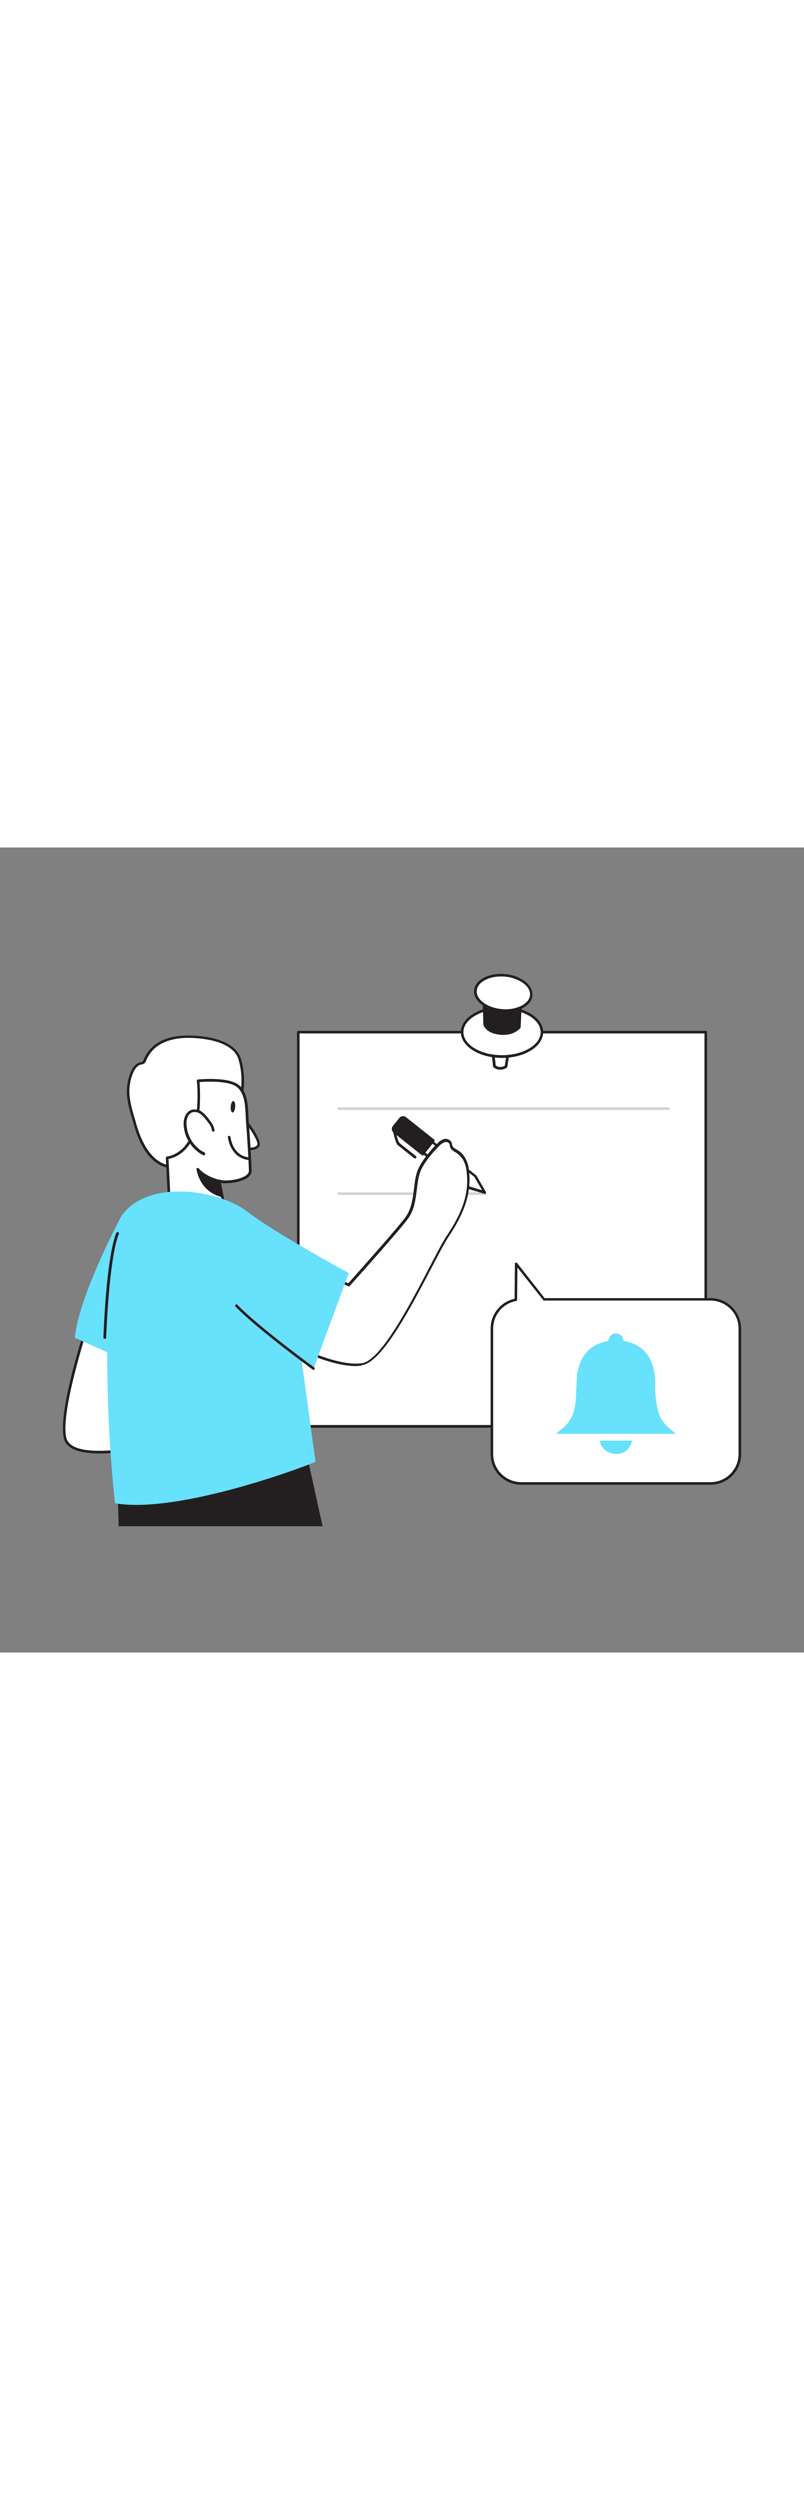<svg version="1.1" id="Layer_1" xmlns="http://www.w3.org/2000/svg" xmlns:xlink="http://www.w3.org/1999/xlink" x="0px" y="0px" viewBox="0 0 500 500" style="width: 161px;" xml:space="preserve" data-imageid="reminder-note-39" imageName="Reminder Note" class="illustrations_image">
<rect x="0" y="0" width="500" height="500" fill="#808080" stroke="none"/>
<style type="text/css">
	.st0_reminder-note-39{fill:#FFFFFF;}
	.st1_reminder-note-39{fill:#231F20;}
	.st2_reminder-note-39{fill:#D1D3D4;}
	.st3_reminder-note-39{fill:#68E1FD;}
</style>
<g id="Note_reminder-note-39">
	<rect x="185.5" y="114.7" class="st0_reminder-note-39" width="253.4" height="244.8"/>
	<path class="st1_reminder-note-39" d="M438.9,360.4H185.5c-0.5,0-0.8-0.4-0.8-0.8l0,0V114.7c0-0.5,0.4-0.8,0.8-0.8l0,0h253.4c0.5,0,0.8,0.4,0.8,0.8&#10;&#9;&#9;v0v244.9C439.7,360,439.3,360.4,438.9,360.4L438.9,360.4z M186.3,358.7h251.8V115.5H186.3V358.7z"/>
</g>
<g id="Line_of_Text_reminder-note-39">
	<path class="st2_reminder-note-39" d="M415.8,163H210.5c-0.5,0-0.8-0.4-0.8-0.8c0-0.5,0.4-0.8,0.8-0.8h205.3c0.5,0,0.8,0.4,0.8,0.8&#10;&#9;&#9;C416.6,162.6,416.3,163,415.8,163z"/>
	<path class="st2_reminder-note-39" d="M301.5,215.8h-91c-0.5,0-0.8-0.4-0.8-0.8c0-0.5,0.4-0.8,0.8-0.8h91c0.5,0,0.8,0.4,0.8,0.8&#10;&#9;&#9;C302.3,215.4,301.9,215.8,301.5,215.8z"/>
</g>
<g id="Pin_reminder-note-39">
	<path class="st0_reminder-note-39" d="M316.2,126.6l-1.5,9.5c0,0-4,2.6-7.2-0.3l-1.1-10.2L316.2,126.6z"/>
	<path class="st1_reminder-note-39" d="M311,138c-1.5,0-2.9-0.5-4.1-1.5c-0.2-0.1-0.2-0.3-0.3-0.5l-1.1-10.2c0-0.2,0.1-0.5,0.2-0.7&#10;&#9;&#9;c0.2-0.2,0.4-0.3,0.7-0.2l9.8,0.9c0.2,0,0.4,0.1,0.6,0.3c0.1,0.2,0.2,0.4,0.2,0.6l-1.5,9.5c0,0.2-0.2,0.4-0.4,0.6&#10;&#9;&#9;C313.9,137.6,312.5,138,311,138z M308.3,135.4c2.2,1.7,4.8,0.6,5.6,0.2l1.3-8.3l-7.9-0.8L308.3,135.4z"/>
	<ellipse class="st0_reminder-note-39" cx="312.2" cy="114.7" rx="24.8" ry="15.1"/>
	<path class="st1_reminder-note-39" d="M312.2,130.7c-14.1,0-25.6-7.2-25.6-16s11.5-16,25.6-16s25.6,7.2,25.6,16S326.3,130.7,312.2,130.7z&#10;&#9;&#9; M312.2,100.4c-13.2,0-24,6.4-24,14.3s10.8,14.3,24,14.3s24-6.4,24-14.3S325.4,100.4,312.2,100.4z"/>
	<path class="st1_reminder-note-39" d="M323.7,94.7c0,0.3-0.7,17-0.7,17s-3.8,4.8-12.2,3.9s-9.5-5.6-9.5-5.6l-0.6-20L323.7,94.7z"/>
	<path class="st1_reminder-note-39" d="M313,116.4c-0.7,0-1.5,0-2.2-0.1c-8.9-1-10.1-6-10.2-6.2L300,89.9c0-0.3,0.1-0.5,0.3-0.7&#10;&#9;&#9;c0.2-0.2,0.5-0.2,0.7-0.2l22.9,4.8c0.4,0.1,0.7,0.4,0.6,0.8c0,0.3-0.6,15.3-0.7,17c0,0.2-0.1,0.3-0.2,0.5&#10;&#9;&#9;C323.5,112.3,320.2,116.4,313,116.4z M301.7,90.9l0.5,19c0,0,1.1,4,8.7,4.8c7,0.8,10.5-2.5,11.3-3.4c0.2-5,0.5-13.5,0.6-16&#10;&#9;&#9;L301.7,90.9z"/>
	
		<ellipse transform="matrix(8.367790e-02 -0.997 0.997 8.367790e-02 196.9 394.626)" class="st0_reminder-note-39" cx="313" cy="90.2" rx="10.9" ry="17.4"/>
	<path class="st1_reminder-note-39" d="M314.4,102.1c-0.8,0-1.6,0-2.4-0.1c-10-0.8-17.7-6.8-17.2-13.2l0,0c0.5-6.5,9.1-11,19.1-10.2&#10;&#9;&#9;c4.5,0.3,8.8,1.8,12.4,4.4c3.3,2.5,5,5.7,4.8,8.9s-2.5,6-6.2,7.9C321.7,101.3,318.1,102.1,314.4,102.1z M296.5,88.9&#10;&#9;&#9;c-0.5,5.6,6.6,10.7,15.7,11.5c4.1,0.4,8.3-0.3,12.1-2.1c3.2-1.7,5.1-4,5.3-6.6s-1.2-5.2-4.1-7.4c-3.4-2.4-7.4-3.8-11.6-4.1&#10;&#9;&#9;C304.8,79.4,297,83.3,296.5,88.9z"/>
</g>
<g id="Character_reminder-note-39">
	<polygon class="st0_reminder-note-39" points="258.7,174.8 295.6,204 296.6,205.8 301.5,214.2 292.1,211.4 290.2,210.9 253.3,181.7 &#9;"/>
	<path class="st1_reminder-note-39" d="M301.5,215.1c-0.1,0-0.2,0-0.2,0l-11.3-3.4c-0.1,0-0.2-0.1-0.3-0.1l-36.9-29.2c-0.4-0.3-0.4-0.8-0.1-1.1&#10;&#9;&#9;l5.4-6.8c0.1-0.2,0.3-0.3,0.5-0.3c0.2,0,0.4,0,0.6,0.2l36.9,29.2c0.1,0.1,0.2,0.1,0.2,0.2l5.9,10.2c0.2,0.4,0.1,0.9-0.3,1.1&#10;&#9;&#9;C301.8,215,301.6,215.1,301.5,215.1L301.5,215.1z M290.6,210.1l9.2,2.8l-4.8-8.3L258.9,176l-4.4,5.6L290.6,210.1z"/>
	<path class="st1_reminder-note-39" d="M244.4,174.2l5-6.3c0.5-0.6,1.3-0.7,1.9-0.2l0,0l18.2,14.4l0,0l-6.7,8.4l0,0l-18.2-14.4&#10;&#9;&#9;C244.1,175.6,244,174.8,244.4,174.2L244.4,174.2z"/>
	<path class="st1_reminder-note-39" d="M262.8,191.3c-0.2,0-0.4-0.1-0.5-0.2l-17.5-13.9c-0.6-0.5-1-1.2-1.1-2c-0.1-0.8,0.1-1.6,0.6-2.2l4-5&#10;&#9;&#9;c1-1.3,2.9-1.5,4.2-0.5l17.5,13.9c0.2,0.1,0.3,0.3,0.3,0.6c0,0.2,0,0.4-0.2,0.6l-6.7,8.4C263.3,191.2,263.1,191.3,262.8,191.3z&#10;&#9;&#9; M250.6,168.5h-0.2c-0.4,0-0.7,0.2-0.9,0.5l-4,5l0,0c-0.5,0.6-0.4,1.4,0.2,1.9l16.9,13.4l5.6-7.1l-16.9-13.4&#10;&#9;&#9;C251.2,168.6,250.9,168.5,250.6,168.5z M244.9,173.5L244.9,173.5z"/>
	<path class="st1_reminder-note-39" d="M258.1,193.2c-0.2,0-0.4-0.1-0.5-0.2c-0.4-0.3-9.1-7.2-10.3-8.2s-2.4-6.4-2.8-8c-0.1-0.5,0.2-0.9,0.6-1&#10;&#9;&#9;c0,0,0,0,0,0c0.5-0.1,0.9,0.2,1,0.6c0.6,3,1.7,6.6,2.3,7.1c0.9,0.8,7.1,5.7,10.2,8.1c0.4,0.3,0.4,0.8,0.1,1.2&#10;&#9;&#9;C258.6,193.1,258.3,193.2,258.1,193.2z"/>
	<path class="st0_reminder-note-39" d="M182.4,309.3c0,0,26.9,14.1,42.9,11.7c16.5-2.6,44-65.6,53.3-79.7c8.5-12.9,14.7-26.1,12.1-42&#10;&#9;&#9;c-0.7-4-2.6-7.9-6-10c-1.5-1-3.5-1.7-4.1-3.5c-0.2-0.6-0.2-1.3-0.5-1.9c-0.7-1.3-2.3-2-3.7-1.6c-1.4,0.4-2.7,1.3-3.7,2.4&#10;&#9;&#9;c-4.4,4.2-10.1,11.1-12.3,16.8c-0.7,2.2-1.3,4.4-1.5,6.7c-1.2,7.8-1.3,15.4-5.8,21.9s-36.3,42-36.3,42l-16.7-8"/>
	<path class="st1_reminder-note-39" d="M221.1,322.1c-16,0-38.1-11.5-39.1-12c-0.4-0.2-0.6-0.7-0.3-1.1c0,0,0,0,0,0c0.2-0.4,0.7-0.6,1.1-0.3&#10;&#9;&#9;c0,0,0,0,0,0c0.3,0.1,26.9,14,42.4,11.6c11.7-1.8,29.9-36.7,42-59.8c4.4-8.5,8.2-15.8,10.8-19.6c7.8-11.8,14.7-25,11.9-41.4&#10;&#9;&#9;c-0.7-4.2-2.8-7.6-5.6-9.5c-0.3-0.2-0.6-0.4-0.9-0.6c-1.4-0.8-2.9-1.7-3.5-3.4c-0.1-0.3-0.2-0.7-0.2-1c0-0.3-0.1-0.6-0.2-0.9&#10;&#9;&#9;c-0.6-1-1.7-1.4-2.8-1.1c-1.3,0.4-2.4,1.2-3.3,2.1c-4.2,4.1-10,10.9-12.1,16.5c-0.7,2.1-1.2,4.3-1.5,6.5c-0.2,1.5-0.4,3-0.6,4.5&#10;&#9;&#9;c-0.8,6.3-1.5,12.3-5.3,17.7c-4.4,6.4-35.1,40.6-36.4,42c-0.2,0.3-0.7,0.4-1,0.2l-16.7-7.9c-0.4-0.2-0.6-0.7-0.4-1.1&#10;&#9;&#9;c0.2-0.4,0.7-0.6,1.1-0.4l16.1,7.6c3.7-4.2,31.7-35.5,35.8-41.4c3.5-5.1,4.2-10.9,5-17c0.2-1.5,0.4-3,0.6-4.6&#10;&#9;&#9;c0.3-2.3,0.8-4.6,1.6-6.9c2.3-5.9,8.2-12.9,12.5-17.1c1.1-1.2,2.5-2.1,4-2.6c1.8-0.5,3.8,0.3,4.7,2.1c0.2,0.4,0.3,0.8,0.3,1.2&#10;&#9;&#9;c0,0.3,0.1,0.5,0.2,0.8c0.4,1.1,1.5,1.8,2.7,2.4c0.3,0.2,0.7,0.4,1,0.6c3.3,2.1,5.6,5.9,6.4,10.6c2.8,17.1-4.6,31.1-12.2,42.6&#10;&#9;&#9;c-2.5,3.7-6.3,11-10.7,19.4c-13,24.8-30.7,58.7-43.2,60.7C223.9,322,222.5,322.1,221.1,322.1z"/>
	<path class="st0_reminder-note-39" d="M103.2,197.8c-10.6-3.2-16.2-15.5-19-25.4c-3.2-11.2-6.9-20.3-2.4-32c1-2.7,2.7-5.5,5.4-6.2&#10;&#9;&#9;c0.7-0.1,1.3-0.3,1.9-0.7c0.5-0.5,0.8-1,1-1.7c6.4-15.2,24.6-15.6,38.2-13.4c7.9,1.2,18.2,4.8,20.6,12.9c4.5,15,0.7,31.2-7.6,44.1&#10;&#9;&#9;C133.7,187.6,119,202.5,103.2,197.8z"/>
	<path class="st1_reminder-note-39" d="M109.2,199.5c-2.1,0-4.2-0.3-6.3-0.9c-11-3.3-16.7-15.9-19.5-25.9c-0.4-1.3-0.7-2.5-1.1-3.8&#10;&#9;&#9;c-2.9-9.7-5.3-18.2-1.3-28.7c1.4-3.8,3.5-6,6-6.7l0.5-0.1c0.4-0.1,0.8-0.2,1.1-0.4c0.3-0.3,0.6-0.7,0.7-1.2l0.1-0.2&#10;&#9;&#9;c6.6-15.5,24.9-16.1,39.1-13.9c5.4,0.8,18.4,3.9,21.3,13.5c4.3,14.2,1.5,30.5-7.7,44.8C134.4,188,122.2,199.5,109.2,199.5z&#10;&#9;&#9; M103.4,197c14.4,4.3,28.7-8.5,37.4-21.9c8.9-13.9,11.6-29.7,7.5-43.5c-2.6-8.8-14.8-11.6-19.9-12.4c-13.6-2.2-31.2-1.6-37.4,12.9&#10;&#9;&#9;c-0.2,0.8-0.7,1.5-1.3,2c-0.5,0.4-1.1,0.6-1.8,0.7l-0.5,0.1c-2,0.6-3.6,2.5-4.9,5.8c-3.9,10.1-1.5,18.2,1.3,27.7&#10;&#9;&#9;c0.4,1.2,0.7,2.5,1.1,3.8C87.7,181.8,93.1,193.9,103.4,197z"/>
	<path class="st0_reminder-note-39" d="M56.8,288.8c0,0-20.8,61-16.3,78.2s61.7,2.9,61.7,2.9L88,283.2L56.8,288.8z"/>
	<path class="st1_reminder-note-39" d="M62.3,376.4c-11.1,0-20.7-2.1-22.5-9.1C35.2,349.9,55.2,291,56,288.5c0.1-0.3,0.3-0.5,0.6-0.5l31.1-5.6&#10;&#9;&#9;c0.2,0,0.4,0,0.6,0.1c0.2,0.1,0.3,0.3,0.3,0.5l14.4,86.7c0.1,0.4-0.2,0.8-0.6,0.9C101.1,371.1,79.8,376.4,62.3,376.4z M57.4,289.5&#10;&#9;&#9;c-1.9,5.6-20.3,61.3-16.1,77.3c4,15.3,53.4,4,60,2.5l-14.1-85.1L57.4,289.5z"/>
	<path class="st1_reminder-note-39" d="M200.6,421.6L189,368.8L73.2,399.9c0,0,0.2,8.7,0.6,21.7H200.6z"/>
	<path class="st0_reminder-note-39" d="M151.2,167.5c0,0,11.4,14.2,9.6,17.5s-8.8,1.9-8.8,1.9"/>
	<path class="st1_reminder-note-39" d="M155.2,188c-1.2,0-2.3-0.1-3.5-0.3c-0.4-0.1-0.7-0.5-0.6-1s0.5-0.7,1-0.6c1.8,0.4,6.7,0.8,7.9-1.4&#10;&#9;&#9;c0.9-1.8-4.2-10-9.5-16.6c-0.3-0.4-0.2-0.9,0.1-1.1c0.3-0.3,0.9-0.2,1.1,0.1c0,0,0,0,0,0c2,2.4,11.6,14.8,9.6,18.4&#10;&#9;&#9;C160.3,187.5,157.5,188,155.2,188z"/>
	<path class="st0_reminder-note-39" d="M147.2,147.8c6.8,4.6,6,15.7,6.6,22.9c0.8,10,1.4,20,1.8,30.1c0.2,6.4-16.2,8-19.3,6.4l4.9,24.9l-35.8-10.1&#10;&#9;&#9;l-1.5-29.1c0,0,10.9-0.9,16.1-14.4s3.2-33.4,3.2-33.4S140.6,143.3,147.2,147.8z"/>
	<path class="st1_reminder-note-39" d="M141.2,232.8c-0.1,0-0.1,0-0.2,0l-35.8-10.1c-0.3-0.1-0.6-0.4-0.6-0.8l-1.5-29.1c0-0.4,0.3-0.8,0.8-0.9&#10;&#9;&#9;c0.4,0,10.4-1.1,15.4-13.9c5.1-13.2,3.2-32.8,3.1-33c0-0.2,0-0.4,0.2-0.6c0.1-0.2,0.3-0.3,0.6-0.3c0.7-0.1,17.8-1.7,24.6,2.9l0,0&#10;&#9;&#9;c6,4,6.4,12.7,6.7,19.6c0.1,1.4,0.1,2.7,0.2,3.9c0.8,10,1.4,20.1,1.8,30.2c0,1.3-0.4,3.1-3.1,4.8c-4.2,2.6-12.2,3.5-16,2.8&#10;&#9;&#9;l4.6,23.5c0.1,0.3,0,0.6-0.2,0.8C141.6,232.7,141.4,232.8,141.2,232.8z M106.2,221.2l33.9,9.6l-4.6-23.6c-0.1-0.4,0.2-0.9,0.7-1&#10;&#9;&#9;c0.2,0,0.4,0,0.5,0.1c2,1.1,11.3,0.5,15.8-2.3c1.6-1,2.3-2.1,2.3-3.3c-0.4-10-1-20.1-1.8-30.1c-0.1-1.2-0.2-2.5-0.2-3.9&#10;&#9;&#9;c-0.3-6.6-0.7-14.7-6-18.3c-5.5-3.7-19.2-3-22.7-2.7c0.3,4,1.4,20.8-3.3,32.9c-4.6,11.9-13.3,14.4-16,14.8L106.2,221.2z"/>
	<path class="st3_reminder-note-39 targetColor" d="M216.9,264.3c0,0-45.6-24.6-63.5-38.4c-16.6-12.8-61.2-20.7-77.9,3c0,0-26.3,48.9-29,75.6l20.2,9&#10;&#9;&#9;c-0.1,31.3,1.5,62.6,4.8,93.8c40.8,7.2,125.4-25.5,124.7-25.8l-8.7-63.6l7.5,5.8L216.9,264.3z" style="fill: rgb(104, 225, 253);"/>
	<path class="st0_reminder-note-39" d="M154.7,193.3c0,0-9.8,0-12.2-13.3"/>
	<path class="st1_reminder-note-39" d="M154.7,194.1c-0.1,0-10.6-0.2-13-14c-0.1-0.4,0.2-0.9,0.6-1s0.9,0.2,1,0.6c0,0,0,0.1,0,0.1&#10;&#9;&#9;c2.2,12.4,11,12.6,11.4,12.6c0.5,0,0.8,0.4,0.8,0.8C155.5,193.7,155.2,194.1,154.7,194.1L154.7,194.1z"/>
	<path class="st0_reminder-note-39" d="M132.6,175.7c-0.3-2.5-1.9-4.6-3.4-6.6c-1.1-1.6-2.5-3-4-4.2c-1.6-1.2-3.6-1.6-5.6-1.1c-1.7,0.6-3,1.8-3.6,3.5&#10;&#9;&#9;c-0.6,1.6-0.9,3.3-0.8,5.1c0.4,7.7,4.8,14.6,11.7,18.2l-0.6-0.5"/>
	<path class="st1_reminder-note-39" d="M126.7,191.2c-0.1,0-0.2,0-0.4-0.1c-7.1-3.7-11.7-10.9-12.1-18.9c-0.1-1.9,0.2-3.7,0.9-5.4&#10;&#9;&#9;c0.8-1.8,2.3-3.3,4.2-3.9c2.2-0.5,4.5-0.1,6.3,1.3c1.6,1.2,3,2.7,4.2,4.4c1.5,1.9,3.3,4.2,3.6,7c0,0.5-0.3,0.9-0.7,0.9&#10;&#9;&#9;c-0.5,0-0.9-0.3-0.9-0.7c-0.2-2.4-1.9-4.5-3.3-6.2c-1.1-1.5-2.4-2.9-3.9-4.1c-1.4-1.1-3.2-1.4-4.8-1.1c-1.4,0.5-2.6,1.6-3.1,3&#10;&#9;&#9;c-0.6,1.5-0.9,3.1-0.7,4.7c0.4,6.9,4.1,13.3,10.1,16.8c0.3,0,0.5,0,0.7,0.2l0.6,0.5c0.3,0.3,0.4,0.8,0.1,1.2&#10;&#9;&#9;C127.2,191.1,127,191.2,126.7,191.2L126.7,191.2z"/>
	<path class="st1_reminder-note-39" d="M136.3,207.1c0,0-8.8-1.9-13.3-7.4c0,0,1.6,13.3,15,16.5L136.3,207.1z"/>
	<path class="st1_reminder-note-39" d="M138.1,217.1h-0.2c-13.9-3.3-15.7-17.1-15.7-17.2c-0.1-0.5,0.3-0.9,0.7-0.9c0.3,0,0.6,0.1,0.7,0.3&#10;&#9;&#9;c4.3,5.2,12.7,7.1,12.8,7.1c0.3,0.1,0.6,0.3,0.6,0.6l1.8,9.1c0.1,0.3,0,0.6-0.2,0.8C138.5,217,138.3,217.1,138.1,217.1z&#10;&#9;&#9; M124.5,202.4c1.7,6.1,6.5,10.9,12.6,12.8l-1.4-7.3C131.6,206.8,127.8,204.9,124.5,202.4z"/>
	<path class="st1_reminder-note-39" d="M195,324.5c-0.2,0-0.3-0.1-0.5-0.2c-0.3-0.2-34.5-25.2-48-39.1c-0.3-0.3-0.3-0.8,0-1.2c0,0,0,0,0,0&#10;&#9;&#9;c0.3-0.3,0.8-0.3,1.1,0c0,0,0,0,0,0c13.3,13.8,47.4,38.7,47.8,38.9c0.4,0.3,0.4,0.8,0.2,1.1C195.5,324.4,195.2,324.5,195,324.5z"/>
	
		<ellipse transform="matrix(7.706703e-02 -0.997 0.997 7.706703e-02 -26.915 293.094)" class="st1_reminder-note-39" cx="144.9" cy="161.1" rx="3.6" ry="1.4"/>
	<path class="st1_reminder-note-39" d="M65.1,305.2L65.1,305.2c-0.5,0-0.8-0.4-0.8-0.8c0,0,0,0,0,0c0.1-2,1.6-48.7,8-65c0.2-0.4,0.6-0.6,1.1-0.5&#10;&#9;&#9;s0.6,0.6,0.5,1.1c-6.3,16-7.8,64-7.9,64.5C65.9,304.9,65.5,305.3,65.1,305.2C65.1,305.2,65.1,305.2,65.1,305.2z"/>
</g>
<g id="Reminder_icon_and_bubble_reminder-note-39">
	<path class="st0_reminder-note-39" d="M441.9,280.6H338.4L321,258.6l-0.2,22.4c-8.6,1.6-14.8,9.1-14.8,17.8v78c0,10,8.1,18.2,18.1,18.2h117.8&#10;&#9;&#9;c10,0,18.2-8.1,18.2-18.1c0,0,0,0,0,0v-78C460.1,288.8,452,280.7,441.9,280.6C441.9,280.6,441.9,280.6,441.9,280.6z"/>
	<path class="st1_reminder-note-39" d="M441.9,395.8H324.1c-10.5,0-19-8.5-19-19l0,0v-78c0-8.9,6.2-16.6,14.9-18.5l0.2-21.7c0-0.5,0.4-0.8,0.8-0.8&#10;&#9;&#9;c0.2,0,0.5,0.1,0.6,0.3l17.1,21.8h103.2c10.5,0,19,8.5,19,19l0,0v78C460.9,387.3,452.4,395.8,441.9,395.8z M321.8,260.9l-0.2,20&#10;&#9;&#9;c0,0.4-0.3,0.7-0.7,0.8c-8.2,1.5-14.2,8.7-14.2,17.1v78c0,9.6,7.8,17.3,17.4,17.4h117.8c9.6,0,17.3-7.8,17.4-17.4v-78&#10;&#9;&#9;c0-9.6-7.8-17.3-17.4-17.4H338.4c-0.2,0-0.5-0.1-0.6-0.3L321.8,260.9z"/>
	<path class="st3_reminder-note-39 targetColor" d="M420.3,364.2h-74.6l0.8-0.7c0.7-0.6,1.4-1.2,2.2-1.8c5.8-4.2,8.5-10.1,9.2-17.1c0.5-4.8,0.5-9.7,0.8-14.5&#10;&#9;&#9;c0.1-4.2,1.2-8.3,3-12c3.4-6.7,9-10.2,16.2-11.5l0.3-0.1c0.9-3.4,2.5-4.8,5.2-4.6c2.5,0.2,4,1.8,4.4,4.5c1.5,0.4,3.1,0.7,4.6,1.2&#10;&#9;&#9;c7.6,2.6,12,8.2,14,15.9c0.8,3.6,1.2,7.4,1.1,11.1c-0.1,4.7,0.4,9.5,1.4,14.1c1,4.6,3.4,8.7,7,11.7L420.3,364.2z" style="fill: rgb(104, 225, 253);"/>
	<path class="st3_reminder-note-39 targetColor" d="M393.1,368.4c-0.9,5.2-5.6,8.8-10.9,8.3c-4.7-0.4-9.1-4.4-9.1-8.3H393.1z" style="fill: rgb(104, 225, 253);"/>
</g>
</svg>